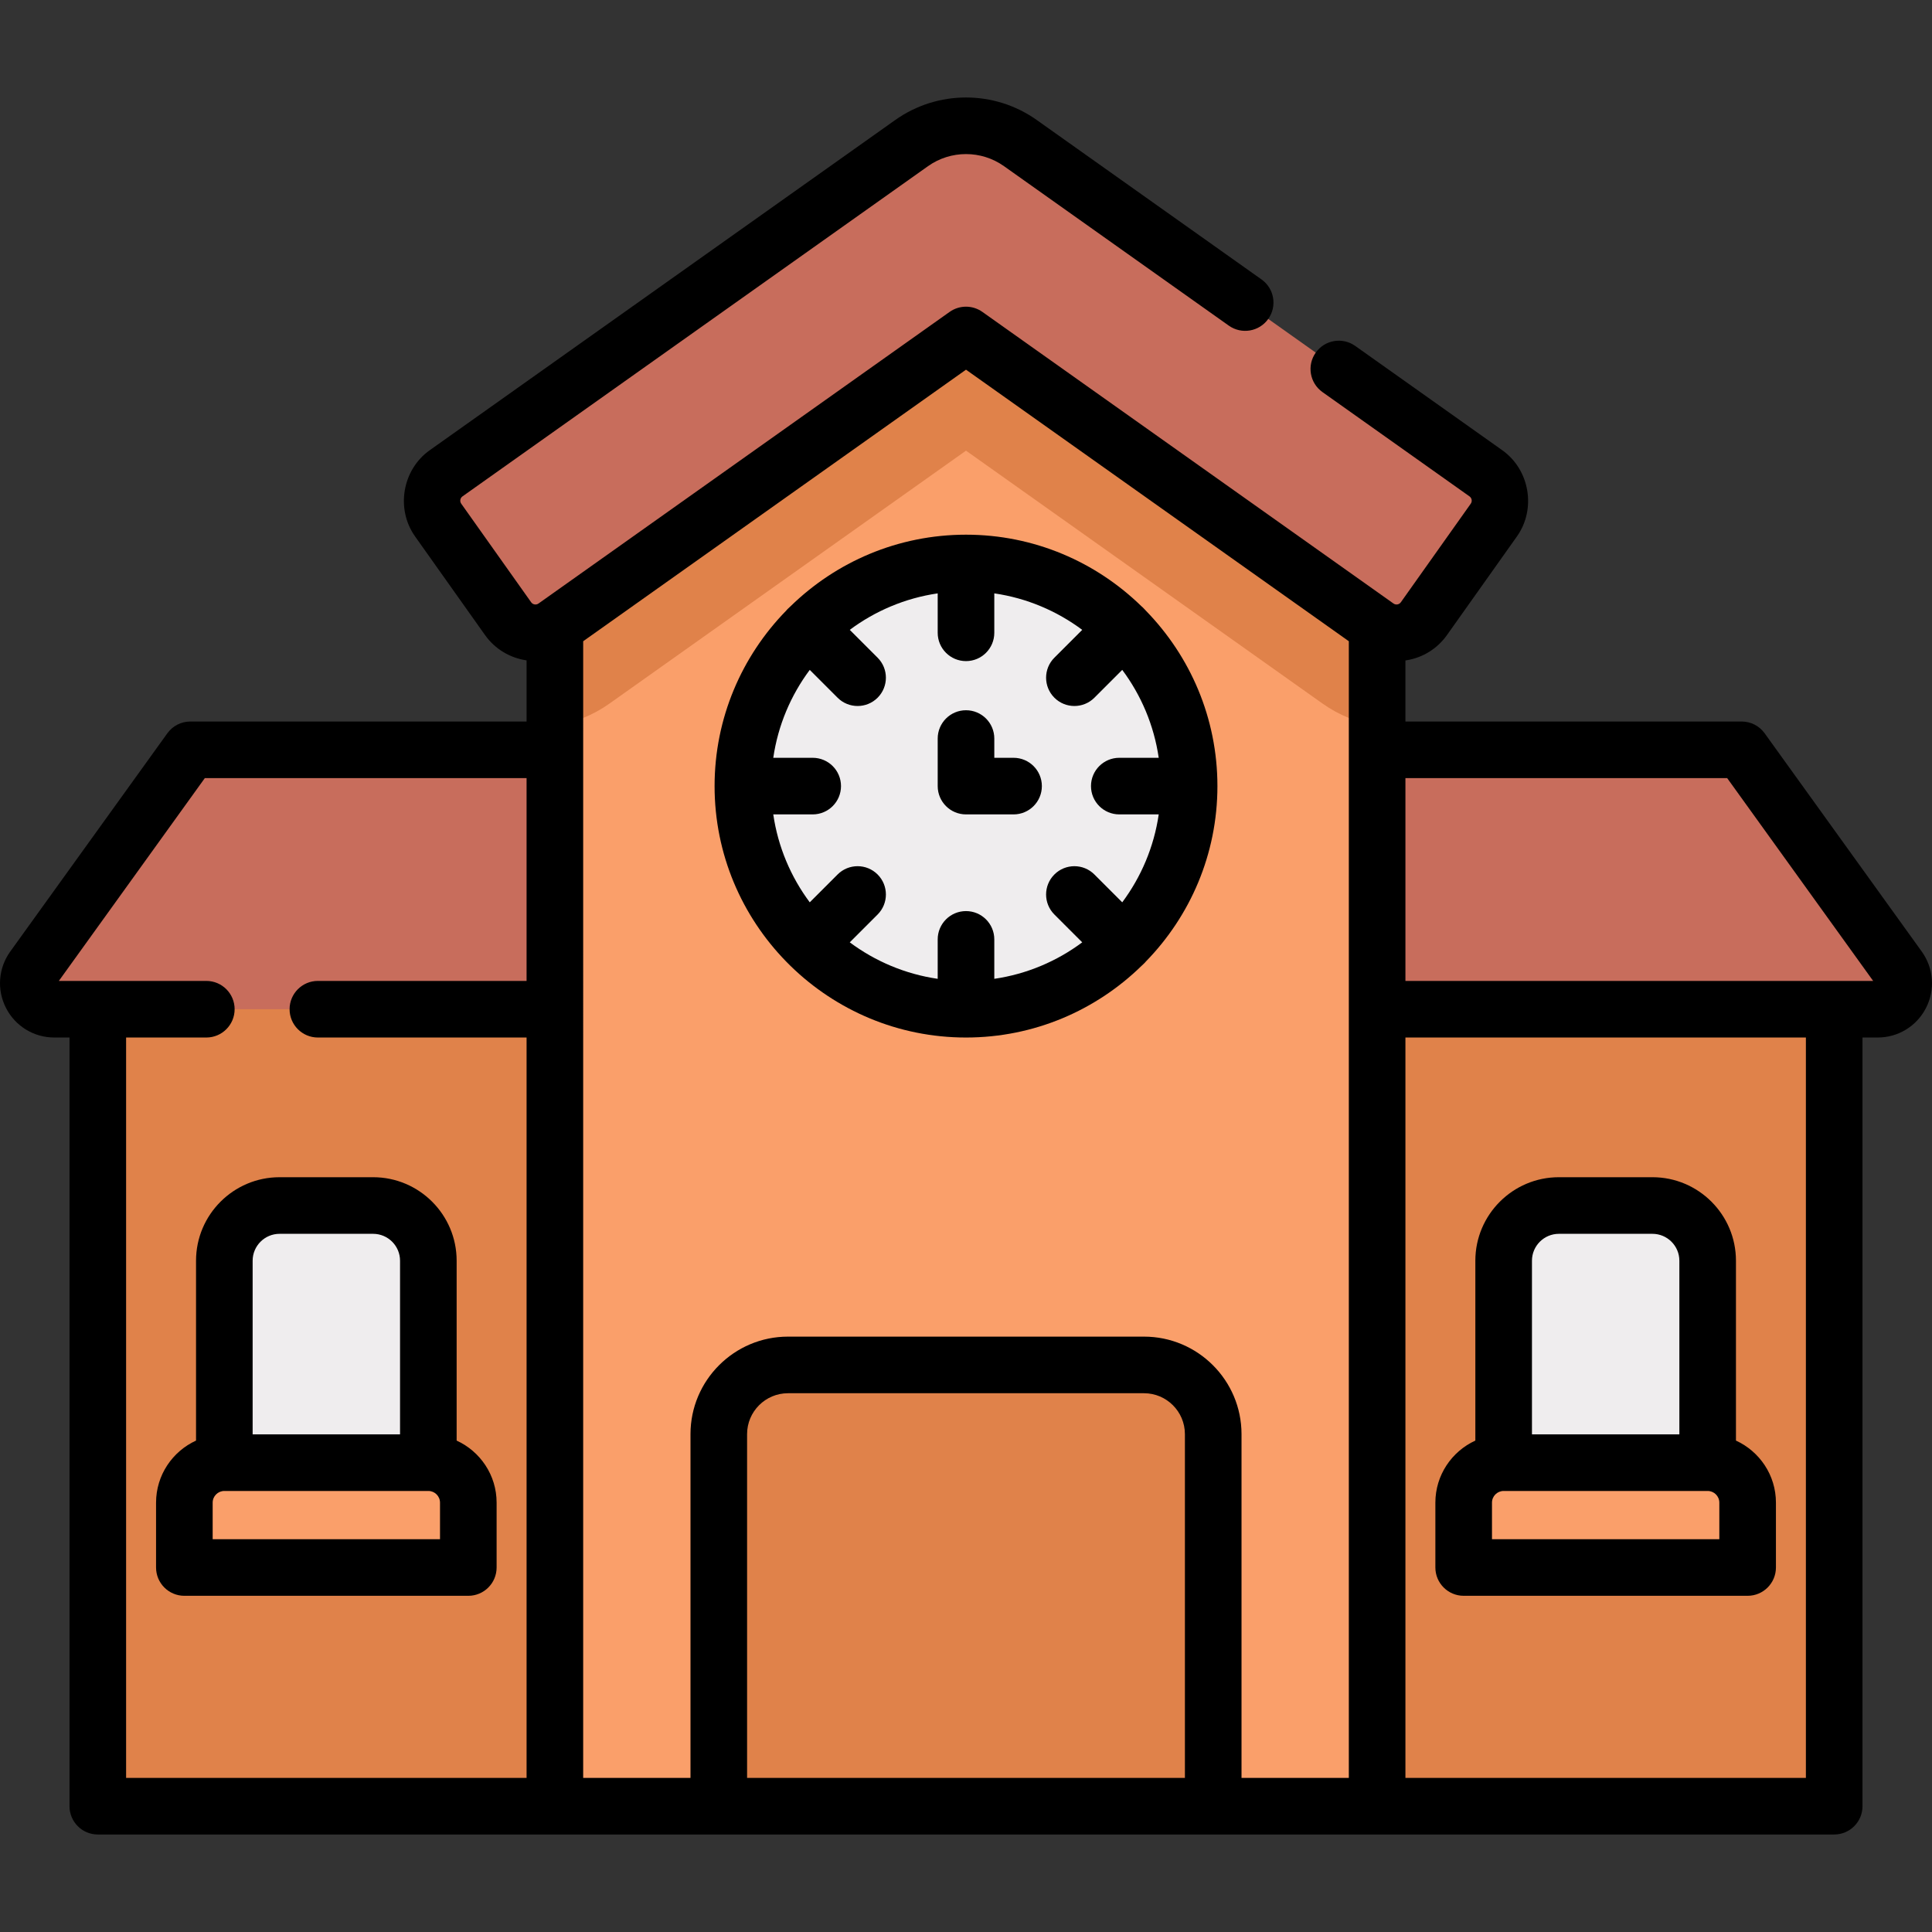 <?xml version="1.0" encoding="iso-8859-1"?>
<!-- Generator: Adobe Illustrator 19.0.0, SVG Export Plug-In . SVG Version: 6.00 Build 0)  -->
<svg xmlns="http://www.w3.org/2000/svg" xmlns:xlink="http://www.w3.org/1999/xlink" version="1.1" id="Layer_1" x="0px" y="0px" viewBox="0 0 511.995 511.995" style="enable-background:new 0 0 511.995 511.995;" xml:space="preserve" width="512" height="512">
<rect x="0" y="0" width="511.995" height="511.995" fill="#333333" stroke="none"/>
<g>
	<g>
		<polygon style="fill:#E0824A;" points="114.476,237.054 25.919,267.454 25.919,478.661 147.047,478.661 162.017,410.583     162.017,267.454   "/>
		<polygon style="fill:#E0824A;" points="397.519,237.054 486.076,267.454 486.076,478.661 364.948,478.661 349.978,410.583     349.978,267.454   "/>
		<path style="fill:#C86D5C;" d="M50.436,198.713l-41.63,57.834c-3.278,4.555-0.024,10.908,5.588,10.908h147.622v-68.742H50.436z"/>
		<path style="fill:#EFEDEE;" d="M98.88,319.477H74.085c-8.082,0-14.634,6.552-14.634,14.634v53.513l27.031,13.89l27.031-13.89    V334.11C113.514,326.028,106.962,319.477,98.88,319.477z"/>
		<path style="fill:#C86D5C;" d="M461.559,198.713l41.63,57.834c3.278,4.555,0.024,10.908-5.588,10.908H349.978v-68.742H461.559z"/>
		<path style="fill:#EFEDEE;" d="M413.114,319.477h24.795c8.082,0,14.634,6.552,14.634,14.634v53.513l-27.031,13.89l-27.031-13.89    V334.11C398.481,326.028,405.032,319.477,413.114,319.477z"/>
		<polygon style="fill:#FA9F6A;" points="321.511,478.661 364.948,478.661 364.948,134.952 255.997,61.229 147.047,135.948     147.047,478.661 190.483,478.661 255.997,420.191   "/>
		<path style="fill:#E0824A;" d="M147.047,135.949v56.363c5.188-0.79,10.114-2.773,14.462-5.858l94.489-67.026l94.489,67.026    c4.348,3.083,9.274,5.067,14.462,5.857v-57.359L255.997,61.229L147.047,135.949z"/>
		<path style="fill:#C86D5C;" d="M393.77,125.434L270.407,37.926c-8.63-6.123-20.188-6.123-28.82,0l-123.363,87.508    c-4.005,2.841-4.949,8.391-2.108,12.396l18.532,26.125c2.841,4.005,8.391,4.949,12.396,2.108l108.953-77.286l108.953,77.286    c4.005,2.841,9.555,1.897,12.396-2.108l18.531-26.124C398.719,133.825,397.775,128.275,393.77,125.434z"/>
		<path style="fill:#E0824A;" d="M321.511,380.061v98.6H190.483v-98.6c0-10.132,8.209-18.341,18.341-18.341h94.346    C313.302,361.72,321.511,369.93,321.511,380.061z"/>
		<circle style="fill:#EFEDEE;" cx="255.997" cy="208.327" r="59.127"/>
		<path style="fill:#FA9F6A;" d="M113.514,387.623H59.451c-5.851,0-10.594,4.743-10.594,10.594v17.186h75.251v-17.186    C124.108,392.366,119.365,387.623,113.514,387.623z"/>
		<path style="fill:#FA9F6A;" d="M398.481,387.623h54.063c5.851,0,10.594,4.743,10.594,10.594v17.186h-75.251v-17.186    C387.887,392.366,392.63,387.623,398.481,387.623z"/>
	</g>
	<g>
		<path d="M208.321,254.798c0.399,0.409,0.792,0.803,1.201,1.202c12.013,11.713,28.411,18.95,46.476,18.95    c18.065,0,34.463-7.237,46.476-18.951c0.412-0.402,0.837-0.745,1.199-1.199c11.714-12.014,18.952-28.412,18.952-46.477    c0-18.064-7.237-34.463-18.951-46.477c-0.402-0.413-0.745-0.837-1.2-1.2c-12.013-11.714-28.411-18.951-46.476-18.951    c-18.064,0-34.461,7.236-46.475,18.95c-0.413,0.403-0.84,0.747-1.202,1.203c-11.713,12.013-18.95,28.411-18.95,46.475    S196.607,242.785,208.321,254.798z M215.373,200.823h-10.451c1.263-8.642,4.67-16.597,9.669-23.3l7.377,7.377    c1.464,1.464,3.384,2.196,5.303,2.196s3.839-0.732,5.303-2.196c2.929-2.929,2.929-7.678,0-10.607l-7.377-7.377    c6.704-5,14.658-8.406,23.3-9.669v10.451c0,4.142,3.358,7.5,7.5,7.5c4.142,0,7.5-3.358,7.5-7.5v-10.451    c8.642,1.263,16.596,4.669,23.3,9.669l-7.377,7.377c-2.929,2.929-2.929,7.677,0,10.606c1.464,1.464,3.384,2.196,5.303,2.196    s3.839-0.732,5.303-2.196l7.377-7.377c5,6.704,8.406,14.659,9.669,23.3h-10.451c-4.142,0-7.5,3.358-7.5,7.5s3.358,7.5,7.5,7.5    h10.451c-1.263,8.642-4.67,16.597-9.669,23.3l-7.377-7.377c-2.929-2.929-7.678-2.929-10.606,0c-2.929,2.929-2.929,7.678,0,10.606    l7.377,7.377c-6.704,5-14.658,8.406-23.3,9.669v-10.451c0-4.142-3.358-7.5-7.5-7.5c-4.142,0-7.5,3.358-7.5,7.5v10.451    c-8.642-1.264-16.596-4.67-23.3-9.669l7.377-7.377c2.929-2.929,2.929-7.678,0-10.607c-2.929-2.929-7.677-2.929-10.607,0    l-7.377,7.377c-5-6.704-8.406-14.659-9.669-23.3h10.451c4.142,0,7.5-3.358,7.5-7.5S219.515,200.823,215.373,200.823z"/>
		<path d="M255.998,215.823h12.604c4.142,0,7.5-3.358,7.5-7.5s-3.358-7.5-7.5-7.5h-5.104v-5.104c0-4.142-3.358-7.5-7.5-7.5    c-4.142,0-7.5,3.358-7.5,7.5v12.604C248.498,212.465,251.855,215.823,255.998,215.823z"/>
		<path d="M510.403,267.124c2.473-4.827,2.041-10.561-1.128-14.963l-41.629-57.834c-1.409-1.958-3.674-3.119-6.087-3.119h-89.11    v-16.193c0.131-0.019,0.263-0.028,0.394-0.05c4.316-0.734,8.089-3.105,10.621-6.677c0,0,18.524-26.114,18.531-26.124    c5.173-7.293,3.394-17.689-3.886-22.853l-38.97-27.643c-3.379-2.397-8.06-1.6-10.457,1.778c-2.396,3.379-1.601,8.06,1.778,10.457    l38.971,27.643c0.627,0.445,0.776,1.31,0.329,1.939c0,0-18.531,26.125-18.532,26.126c-0.446,0.628-1.318,0.769-1.941,0.327    L260.337,82.655c-2.599-1.844-6.08-1.844-8.679,0l-108.953,77.286c-0.626,0.444-1.497,0.296-1.94-0.33    c0,0-18.532-26.125-18.533-26.127c-0.443-0.626-0.292-1.495,0.332-1.938l123.363-87.508c6.024-4.273,14.118-4.273,20.142,0    l59.573,42.259c3.379,2.396,8.06,1.6,10.457-1.778c2.396-3.378,1.601-8.06-1.778-10.457l-59.573-42.259    c-11.213-7.955-26.283-7.956-37.499,0c0,0-123.312,87.472-123.362,87.508c-7.284,5.167-9.055,15.567-3.886,22.853l18.532,26.125    c2.697,3.801,6.731,6.092,11.016,6.715v16.203H50.436c-2.413,0-4.678,1.161-6.087,3.119L2.72,252.161    c-3.168,4.402-3.601,10.135-1.128,14.963c2.473,4.827,7.379,7.826,12.803,7.826h4.024v203.707c0,4.142,3.358,7.5,7.5,7.5h460.157    c4.142,0,7.5-3.358,7.5-7.5V274.95h4.024C503.024,274.95,507.93,271.951,510.403,267.124z M33.419,274.95h21.26    c4.142,0,7.5-3.358,7.5-7.5s-3.358-7.5-7.5-7.5H15.595l38.683-53.742h85.269v53.742H84.242c-4.142,0-7.5,3.358-7.5,7.5    s3.358,7.5,7.5,7.5h55.305v196.207H33.419V274.95z M154.547,169.932l101.451-71.964l101.451,71.964v301.226h-28.437v-91.1    c0-14.249-11.592-25.841-25.841-25.841h-94.345c-14.249,0-25.841,11.592-25.841,25.841v91.1h-28.437V169.932z M197.984,471.157    v-91.1c0-5.978,4.863-10.841,10.841-10.841h94.345c5.978,0,10.841,4.863,10.841,10.841v91.1H197.984z M478.576,471.157H372.448    V274.95h106.127V471.157z M372.448,259.95v-53.742h85.268L496.4,259.95H372.448z"/>
		<path d="M121.014,381.767v-47.661c0-12.205-9.929-22.134-22.134-22.134H74.085c-12.205,0-22.134,9.929-22.134,22.134v47.661    c-6.24,2.857-10.594,9.146-10.594,16.446v17.186c0,4.142,3.358,7.5,7.5,7.5h75.25c4.143,0,7.5-3.358,7.5-7.5v-17.186    C131.608,390.913,127.254,384.624,121.014,381.767z M74.085,326.972h24.795c3.934,0,7.134,3.2,7.134,7.134v46.013H66.951v-46.013    C66.951,330.172,70.152,326.972,74.085,326.972z M116.608,407.898h-60.25v-9.686c0-1.706,1.387-3.093,3.092-3.094    c0,0,0.001,0,0.001,0h54.063h0.001c1.706,0.001,3.092,1.388,3.092,3.094V407.898z"/>
		<path d="M387.887,422.898h75.25c4.142,0,7.5-3.358,7.5-7.5v-17.186c0-7.3-4.354-13.588-10.594-16.446v-47.661    c0-12.205-9.929-22.134-22.134-22.134h-24.795c-12.205,0-22.134,9.929-22.134,22.134v47.661    c-6.24,2.857-10.594,9.146-10.594,16.446v17.186C380.387,419.54,383.745,422.898,387.887,422.898z M455.637,407.898h-60.25v-9.686    c0-1.706,1.387-3.093,3.092-3.094h0.001h54.063c0,0,0.001,0,0.001,0c1.705,0.001,3.092,1.388,3.092,3.094V407.898z     M413.115,326.972h24.795c3.934,0,7.134,3.2,7.134,7.134v46.013h-39.063v-46.013C405.981,330.172,409.181,326.972,413.115,326.972    z"/>
	</g>
</g>















</svg>
